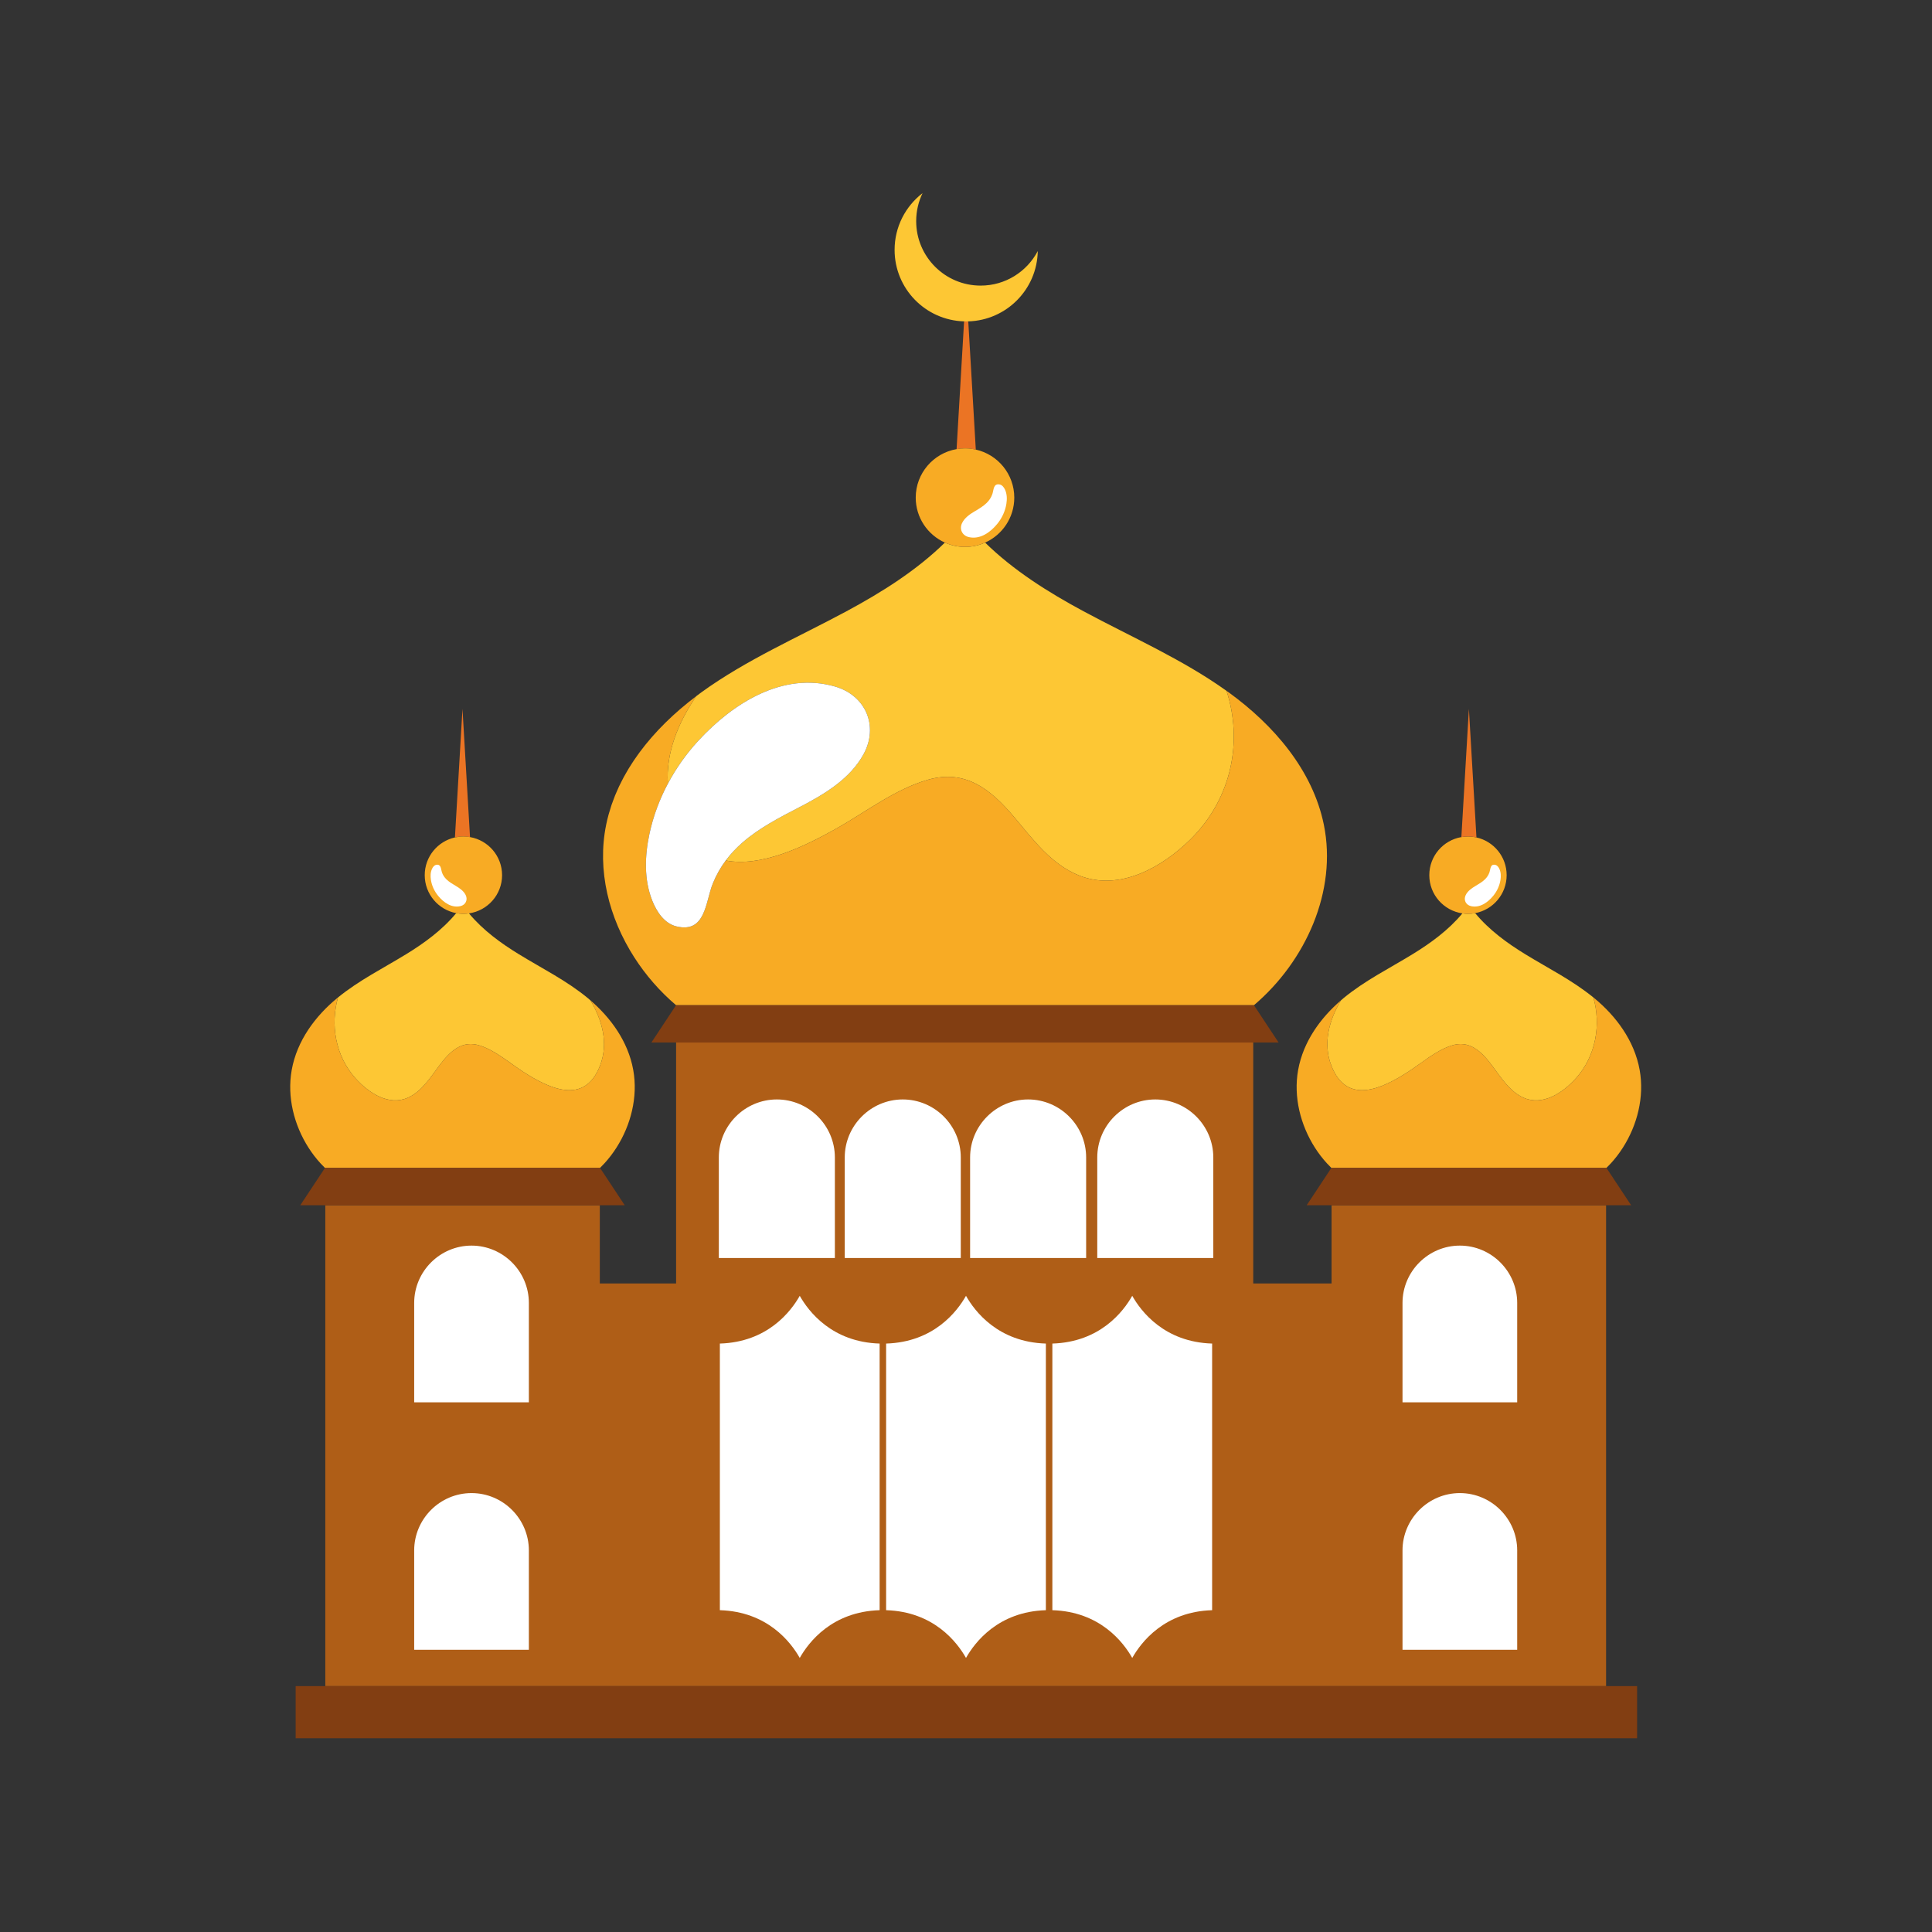 <?xml version="1.0" encoding="utf-8"?>
<!-- Generator: Adobe Illustrator 27.5.0, SVG Export Plug-In . SVG Version: 6.00 Build 0)  -->
<svg version="1.1" id="Capa_1" xmlns="http://www.w3.org/2000/svg" xmlns:xlink="http://www.w3.org/1999/xlink" x="0px" y="0px"
	 viewBox="0 0 2122 2122" style="enable-background:new 0 0 2122 2122;" xml:space="preserve">
<rect x="0" y="0" width="2122" height="2122" fill="#333333" stroke="none"/>
<g>
	<polygon style="fill:#AF5E17;" points="1462.518,1323.762 1462.518,1409.682 1376.494,1409.682 1376.494,1145.051 
		742.595,1145.051 742.595,1409.682 658.799,1409.682 658.799,1323.762 357.292,1323.762 357.292,1851.944 1764.026,1851.944 
		1764.026,1323.762 	"/>
	<path style="fill:#FDC734;" d="M733.557,860.75c9.018-16.975,20.234-32.794,33.228-46.943
		c37.854-41.218,92.928-76.419,150.406-59.742c33.944,9.849,48.027,43.751,31.284,74.326
		c-14.833,27.089-42.904,43.932-70.338,58.117c-22.553,11.661-44.626,23.145-62.697,38.93c-6.731,5.88-12.901,12.365-18.341,19.671
		c38.275,7.462,84.826-14.341,121.896-35.267c32.305-18.236,64.146-43.064,100.18-53.401c41.637-11.942,69.44,11.074,94.848,41.154
		c20.719,24.529,40.828,52.149,71.839,64.244c43.951,17.142,90.309-9.152,121.283-39.539c0.726-0.711,1.442-1.425,2.149-2.146
		c21.924-22.294,35.688-48.687,41.932-76.146c6.426-28.324,4.838-57.797-4.042-85.15l-0.017-0.056
		c-48.799-34.86-104.226-58.989-157.05-87.396c-38.75-20.843-76.889-44.821-108.122-75.454c-6.75,3.025-14.212,4.746-22.09,4.746
		c-7.876,0-15.337-1.72-22.087-4.746c-31.233,30.633-69.372,54.611-108.124,75.454c-53.695,28.877-110.136,53.333-159.51,89.13
		c-1.897,1.376-3.598,2.675-5.469,4.097l-0.131,0.198C744.434,794.343,731.311,827.429,733.557,860.75z"/>
	<path style="fill:#F8AB24;" d="M1454.036,905.799c-12.21-59.856-55.032-109.462-104.406-145.262
		c-0.814-0.59-1.644-1.15-2.463-1.735l0.017,0.056c8.88,27.352,10.468,56.826,4.042,85.15
		c-6.229,27.457-19.986,53.832-41.932,76.146c-0.707,0.721-1.423,1.435-2.149,2.146c-30.974,30.387-77.332,56.682-121.283,39.539
		c-31.011-12.095-51.121-39.715-71.839-64.244c-25.408-30.08-53.211-53.096-94.848-41.154
		c-36.034,10.336-67.875,35.164-100.18,53.401c-37.07,20.925-83.62,42.729-121.896,35.267c-5.578,7.493-10.39,15.849-14.224,25.335
		c-8.103,20.053-7.722,54.714-39.732,47.103c-13.464-3.201-21.871-16.134-26.699-28.243c-9.22-23.133-8.324-49.201-3.106-73.552
		c4.115-19.191,11.023-37.698,20.219-55.004c-2.246-33.32,10.877-66.407,31.026-95.917l0.131-0.198
		c-2.882,2.173-5.737,4.395-8.56,6.663l-0.302,0.238c-2.711,2.183-5.396,4.409-8.046,6.677l-0.687,0.587
		c-2.526,2.173-5.018,4.385-7.479,6.633l-1.045,0.96c-2.334,2.151-4.636,4.336-6.901,6.555c-0.465,0.456-0.923,0.911-1.386,1.369
		c-2.141,2.121-4.248,4.273-6.324,6.455c-0.56,0.59-1.111,1.186-1.666,1.78c-1.951,2.088-3.873,4.197-5.756,6.339
		c-0.646,0.733-1.277,1.476-1.912,2.215c-1.764,2.049-3.506,4.112-5.203,6.209c-0.711,0.875-1.398,1.766-2.095,2.651
		c-1.581,2-3.145,4.015-4.66,6.058c-0.762,1.028-1.496,2.076-2.244,3.113c-1.398,1.952-2.789,3.905-4.129,5.893
		c-0.797,1.184-1.557,2.39-2.331,3.588c-1.223,1.886-2.444,3.774-3.606,5.691c-0.821,1.354-1.588,2.731-2.38,4.099
		c-1.05,1.82-2.11,3.635-3.104,5.482c-0.819,1.515-1.571,3.06-2.351,4.592c-0.887,1.747-1.793,3.483-2.629,5.254
		c-0.809,1.713-1.539,3.459-2.299,5.196c-0.716,1.637-1.464,3.262-2.136,4.921c-0.799,1.971-1.506,3.976-2.237,5.973
		c-0.538,1.471-1.12,2.923-1.624,4.409c-0.807,2.39-1.508,4.818-2.217,7.245c-0.334,1.138-0.718,2.254-1.028,3.398
		c-0.977,3.601-1.852,7.238-2.602,10.918c-10.227,50.146,3.047,102.238,30.801,145.579c12.616,19.7,28.224,37.59,45.975,52.67
		h634.708C1434.066,1055.794,1468.915,978.74,1454.036,905.799z"/>
	<path style="fill:#FDC734;" d="M1462.375,1170.713c17.135,43.724,56.132,24.601,83.919,6.723
		c15.376-9.89,30.528-23.359,47.676-28.964c19.817-6.478,33.047,6.007,45.14,22.324c9.859,13.303,19.43,28.285,34.187,34.845
		c20.916,9.298,42.979-4.965,57.72-21.447c22.073-24.684,27.506-58.974,19.052-88.655c-23.22-18.909-49.608-32.027-74.745-47.435
		c-19.976-12.246-39.608-26.494-55.089-45.16c-2.56,0.48-5.191,0.76-7.893,0.76c-2.078,0-4.108-0.2-6.108-0.49
		c-15.446,18.529-34.972,32.704-54.847,44.889c-25.554,15.664-52.414,28.928-75.912,48.346c-0.902,0.745-1.771,1.554-2.66,2.324
		C1459.695,1120.671,1452.769,1146.201,1462.375,1170.713z"/>
	<path style="fill:#F8AB24;" d="M1802.498,1197.616c0.248-7.457-0.249-14.955-1.576-22.373c-5.81-32.468-26.19-59.374-49.688-78.794
		l-1.171-0.94l0.007,0.029c8.453,29.681,3.021,63.971-19.052,88.655c-14.74,16.482-36.804,30.745-57.72,21.447
		c-14.758-6.561-24.329-21.542-34.187-34.845c-12.092-16.317-25.323-28.802-45.14-22.324c-17.148,5.605-32.3,19.074-47.676,28.964
		c-27.788,17.878-66.784,37.001-83.919-6.723c-9.605-24.512-2.68-50.042,10.441-71.939l0.058-0.103
		c-1.362,1.172-2.712,2.368-4.049,3.589l-0.19,0.175c-1.274,1.169-2.533,2.361-3.781,3.576l-0.38,0.371
		c-1.181,1.16-2.348,2.339-3.498,3.537l-0.572,0.597c-1.084,1.14-2.156,2.3-3.211,3.476l-0.735,0.829
		c-0.994,1.125-1.976,2.266-2.938,3.42l-0.865,1.05c-0.906,1.108-1.801,2.226-2.678,3.362l-0.967,1.276
		c-0.819,1.084-1.627,2.178-2.417,3.286c-0.363,0.509-0.714,1.026-1.069,1.54c-0.728,1.055-1.45,2.112-2.149,3.186
		c-0.387,0.594-0.758,1.196-1.135,1.796c-0.644,1.023-1.284,2.051-1.903,3.094c-0.4,0.677-0.779,1.367-1.17,2.051
		c-0.563,0.991-1.125,1.983-1.661,2.989c-0.407,0.767-0.789,1.547-1.181,2.324c-0.483,0.955-0.972,1.905-1.43,2.874
		c-0.402,0.85-0.775,1.718-1.157,2.577c-0.41,0.924-0.831,1.842-1.219,2.775c-0.39,0.945-0.743,1.905-1.11,2.86
		c-0.336,0.877-0.687,1.747-1.001,2.634c-0.375,1.052-0.707,2.126-1.05,3.194c-0.263,0.819-0.548,1.625-0.792,2.451
		c-0.365,1.233-0.68,2.485-1.003,3.734c-0.176,0.682-0.378,1.352-0.541,2.039c-0.463,1.951-0.877,3.92-1.235,5.912
		c-1.328,7.418-1.822,14.916-1.574,22.373c0.996,29.832,13.91,59.033,33.169,80.075c1.6,1.749,3.245,3.442,4.931,5.072l0.002-0.005
		h302.087c1.683-1.63,3.325-3.32,4.923-5.067C1788.586,1256.649,1801.502,1227.448,1802.498,1197.616z"/>
	<path style="fill:#FDC734;" d="M390.301,1184.193c14.74,16.482,36.803,30.745,57.719,21.447
		c14.758-6.561,24.329-21.542,34.187-34.845c12.093-16.317,25.323-28.802,45.14-22.324c17.147,5.605,32.299,19.074,47.676,28.964
		c27.788,17.878,66.785,37.001,83.919-6.723c9.605-24.512,2.68-50.042-10.438-71.939c-0.891-0.77-1.762-1.579-2.663-2.324
		c-23.496-19.418-50.358-32.682-75.912-48.346c-19.876-12.185-39.401-26.361-54.848-44.889c-2,0.29-4.027,0.49-6.107,0.49
		c-2.699,0-5.333-0.28-7.893-0.76c-15.481,18.666-35.113,32.914-55.088,45.16c-25.135,15.408-51.525,28.526-74.746,47.435
		C362.795,1125.219,368.228,1159.509,390.301,1184.193z"/>
	<path style="fill:#F8AB24;" d="M659.011,1282.759c1.683-1.63,3.325-3.32,4.923-5.067c19.26-21.043,32.176-50.244,33.172-80.075
		c0.248-7.457-0.249-14.955-1.577-22.373c-0.355-1.993-0.77-3.961-1.235-5.912c-0.163-0.687-0.363-1.357-0.541-2.039
		c-0.322-1.249-0.636-2.501-1.001-3.734c-0.246-0.826-0.529-1.632-0.792-2.451c-0.346-1.067-0.677-2.141-1.05-3.194
		c-0.317-0.887-0.667-1.757-1.004-2.634c-0.366-0.955-0.721-1.915-1.111-2.86c-0.387-0.933-0.809-1.851-1.218-2.775
		c-0.383-0.859-0.755-1.727-1.157-2.577c-0.458-0.969-0.945-1.919-1.428-2.874c-0.392-0.777-0.777-1.557-1.184-2.324
		c-0.536-1.006-1.099-1.998-1.661-2.989c-0.387-0.684-0.77-1.374-1.169-2.051c-0.616-1.043-1.259-2.071-1.902-3.094
		c-0.378-0.6-0.748-1.201-1.133-1.796c-0.699-1.074-1.422-2.131-2.151-3.186c-0.356-0.514-0.706-1.03-1.067-1.54
		c-0.789-1.108-1.598-2.202-2.419-3.286l-0.965-1.276c-0.877-1.135-1.774-2.254-2.68-3.362l-0.863-1.05
		c-0.964-1.154-1.944-2.295-2.94-3.42l-0.736-0.829c-1.055-1.176-2.124-2.336-3.21-3.476l-0.57-0.597
		c-1.152-1.198-2.319-2.377-3.501-3.537l-0.38-0.371c-1.245-1.215-2.507-2.407-3.781-3.576l-0.19-0.175
		c-1.335-1.22-2.685-2.417-4.049-3.589l0.061,0.103c13.118,21.897,20.044,47.427,10.438,71.939
		c-17.135,43.724-56.131,24.601-83.919,6.723c-15.376-9.89-30.528-23.359-47.676-28.964c-19.817-6.478-33.047,6.007-45.14,22.324
		c-9.858,13.303-19.43,28.285-34.187,34.845c-20.916,9.298-42.979-4.965-57.719-21.447c-22.073-24.684-27.506-58.974-19.053-88.655
		l0.007-0.029l-1.172,0.94c-23.498,19.42-43.878,46.327-49.688,78.794c-1.328,7.418-1.822,14.916-1.574,22.373
		c0.996,29.832,13.91,59.033,33.17,80.075c1.603,1.751,3.249,3.447,4.938,5.081l0.01-0.014H659.011z"/>
	<path style="fill:#EB7424;" d="M1071.764,493.797l-8.268-140.811c-0.765,0.022-1.513,0.115-2.282,0.115
		c-0.782,0-1.54-0.095-2.314-0.117l-8.241,140.314c3.011-0.519,6.088-0.845,9.247-0.845
		C1063.986,492.453,1067.944,492.942,1071.764,493.797z"/>
	<path style="fill:#FFFFFF;" d="M1055.269,1271.294c0-35.047-28.677-63.724-63.724-63.724c-35.048,0-63.725,28.677-63.725,63.724
		v110.426h127.449V1271.294z"/>
	<path style="fill:#FFFFFF;" d="M916.977,1271.294c0-35.047-28.677-63.724-63.725-63.724c-35.047,0-63.724,28.677-63.724,63.724
		v110.426h127.449V1271.294z"/>
	<path style="fill:#FFFFFF;" d="M1192.957,1271.294c0-35.047-28.677-63.724-63.724-63.724s-63.725,28.677-63.725,63.724v110.426
		h127.449V1271.294z"/>
	<path style="fill:#FFFFFF;" d="M1268.896,1207.57c-35.05,0-63.724,28.677-63.724,63.724v110.426h127.449v-110.426
		C1332.621,1236.247,1303.943,1207.57,1268.896,1207.57z"/>
	<path style="fill:#FFFFFF;" d="M878.4,1423.25c-9.715,17.199-35.335,50.85-87.734,52.448v91.693v109.459v91.693
		c52.399,1.598,78.019,35.25,87.734,52.448c9.715-17.199,35.335-50.85,87.737-52.448v-91.693v-109.459v-91.693
		C913.735,1474.1,888.115,1440.449,878.4,1423.25z"/>
	<path style="fill:#FFFFFF;" d="M1060.997,1423.25c-9.715,17.199-35.335,50.85-87.737,52.448v91.693v109.459v91.693
		c52.402,1.598,78.022,35.25,87.737,52.448c9.715-17.199,35.335-50.85,87.734-52.448v-91.693v-109.459v-91.693
		C1096.332,1474.1,1070.711,1440.449,1060.997,1423.25z"/>
	<path style="fill:#FFFFFF;" d="M1243.591,1423.25c-9.715,17.199-35.335,50.85-87.735,52.448v91.693v109.459v91.693
		c52.4,1.598,78.02,35.25,87.735,52.448c9.715-17.199,35.335-50.85,87.737-52.448v-91.693v-109.459v-91.693
		C1278.926,1474.1,1253.305,1440.449,1243.591,1423.25z"/>
	<path style="fill:#F8AB24;" d="M1071.764,493.797c-3.82-0.855-7.778-1.345-11.859-1.345c-3.16,0-6.236,0.326-9.247,0.845
		c-25.476,4.397-44.874,26.546-44.874,53.276c0,22.015,13.164,40.924,32.034,49.379c6.75,3.025,14.212,4.746,22.087,4.746
		c7.878,0,15.34-1.72,22.09-4.746c18.87-8.455,32.034-27.362,32.034-49.379C1114.029,520.762,1095.944,499.208,1071.764,493.797z"/>
	<path style="fill:#FFFFFF;" d="M1666.404,1431.085c0-34.638-28.341-62.979-62.979-62.979c-34.638,0-62.982,28.341-62.982,62.979
		v109.14h125.961V1431.085z"/>
	<path style="fill:#FFFFFF;" d="M1666.404,1702.902c0-34.641-28.341-62.982-62.979-62.982c-34.638,0-62.982,28.341-62.982,62.982
		v109.138h125.961V1702.902z"/>
	<path style="fill:#F8AB24;" d="M1621.649,919.799c-2.999-0.672-6.105-1.055-9.306-1.055c-2.48,0-4.894,0.256-7.257,0.665
		c-19.998,3.449-35.223,20.833-35.223,41.815c0,21.381,15.813,39.023,36.372,41.99c2,0.29,4.03,0.49,6.108,0.49
		c2.702,0,5.332-0.28,7.893-0.76c19.683-3.705,34.587-20.959,34.587-41.72C1654.823,940.964,1640.628,924.048,1621.649,919.799z"/>
	<path style="fill:#FFFFFF;" d="M1640.101,983.921c4.092-4.994,6.926-11.045,7.922-17.438c0.639-4.093,0.541-8.431-1.208-12.187
		c-0.916-1.966-2.434-4.034-4.699-4.439c-5.388-0.964-4.998,4.789-6.158,8.195c-1.082,3.184-2.833,5.676-4.985,7.783
		c-2.855,2.791-6.411,4.906-10.048,7.055c-4.424,2.614-8.928,5.676-11.137,10.314c-2.495,5.235,0.163,10.736,5.892,12.051
		C1625.385,997.487,1634.201,991.122,1640.101,983.921z"/>
	<path style="fill:#FFFFFF;" d="M517.894,1368.105c-34.638,0-62.98,28.341-62.98,62.979v109.14h125.961v-109.14
		C580.875,1396.447,552.532,1368.105,517.894,1368.105z"/>
	<path style="fill:#FFFFFF;" d="M517.894,1639.92c-34.638,0-62.98,28.341-62.98,62.982v109.138h125.961v-109.138
		C580.875,1668.261,552.532,1639.92,517.894,1639.92z"/>
	<path style="fill:#EB7424;" d="M516.235,919.409l-8.273-140.845l-8.293,141.235c2.999-0.672,6.105-1.055,9.306-1.055
		C511.455,918.745,513.872,919,516.235,919.409z"/>
	<path style="fill:#F8AB24;" d="M516.235,919.409c-2.363-0.409-4.78-0.665-7.26-0.665c-3.201,0-6.307,0.383-9.306,1.055
		c-18.977,4.249-33.174,21.164-33.174,41.425c0,20.76,14.904,38.015,34.587,41.72c2.56,0.48,5.194,0.76,7.893,0.76
		c2.081,0,4.107-0.2,6.107-0.49c20.56-2.967,36.373-20.609,36.373-41.99C551.455,940.243,536.23,922.859,516.235,919.409z"/>
	<polygon style="fill:#823E12;" points="324.715,1851.944 324.715,1909.189 357.292,1909.189 449.714,1909.189 658.799,1909.189 
		742.595,1909.189 750.822,1909.189 1370.497,1909.189 1376.494,1909.189 1462.518,1909.189 1671.605,1909.189 1764.026,1909.189 
		1798.104,1909.189 1798.104,1851.944 1764.026,1851.944 357.292,1851.944 	"/>
	<polygon style="fill:#823E12;" points="1404.35,1145.051 1377.237,1104.048 1376.494,1104.048 1059.905,1104.048 742.595,1104.048 
		742.551,1104.048 715.438,1145.051 742.595,1145.051 1376.494,1145.051 	"/>
	<polygon style="fill:#823E12;" points="1462.314,1282.764 1435.203,1323.762 1462.518,1323.762 1764.026,1323.762 
		1791.534,1323.762 1764.421,1282.759 1764.404,1282.759 1462.316,1282.759 	"/>
	<polygon style="fill:#823E12;" points="686.156,1323.762 659.043,1282.759 659.011,1282.759 356.939,1282.759 356.929,1282.773 
		329.826,1323.762 357.292,1323.762 658.799,1323.762 	"/>
	<path style="fill:#FDC734;" d="M1063.496,352.986c41.932-1.206,75.64-35.164,76.324-77.228
		c-11.847,22.548-35.479,37.937-62.719,37.937c-39.114,0-70.818-31.708-70.818-70.821c0-11.016,2.516-21.444,7.004-30.743
		c-18.672,14.38-30.714,36.943-30.714,62.331c0,42.648,33.976,77.287,76.326,78.521c0.775,0.022,1.533,0.117,2.314,0.117
		C1061.983,353.101,1062.731,353.008,1063.496,352.986z"/>
	<path style="fill:#FFFFFF;" d="M1095.274,575.493c5.213-6.36,8.823-14.071,10.092-22.214c0.814-5.216,0.689-10.743-1.537-15.527
		c-1.167-2.507-3.101-5.143-5.99-5.659c-6.865-1.228-6.37,6.105-7.844,10.443c-1.376,4.056-3.61,7.233-6.354,9.915
		c-3.634,3.559-8.168,6.253-12.801,8.989c-5.637,3.33-11.376,7.233-14.19,13.143c-3.177,6.67,0.207,13.676,7.51,15.354
		C1076.524,592.779,1087.759,584.669,1095.274,575.493z"/>
	<path style="fill:#EB7424;" d="M1621.649,919.799l-8.292-141.235l-8.27,140.845c2.363-0.409,4.777-0.665,7.257-0.665
		C1615.544,918.745,1618.65,919.127,1621.649,919.799z"/>
	<path style="fill:#FFFFFF;" d="M511.531,983.205c-2.21-4.638-6.714-7.701-11.138-10.314c-3.637-2.148-7.194-4.263-10.049-7.055
		c-2.151-2.107-3.902-4.599-4.984-7.783c-1.159-3.406-0.77-9.159-6.158-8.195c-2.265,0.405-3.783,2.472-4.699,4.439
		c-1.749,3.756-1.846,8.095-1.208,12.187c0.996,6.392,3.83,12.444,7.922,17.438c5.9,7.201,14.716,13.566,24.421,11.335
		C511.368,993.941,514.025,988.44,511.531,983.205z"/>
	<path style="fill:#FFFFFF;" d="M815.44,925.439c18.071-15.786,40.144-27.269,62.697-38.93
		c27.435-14.185,55.505-31.028,70.338-58.117c16.743-30.575,2.66-64.477-31.284-74.326
		c-57.479-16.677-112.553,18.524-150.406,59.742c-12.994,14.148-24.21,29.968-33.228,46.943
		c-9.196,17.305-16.104,35.812-20.219,55.004c-5.218,24.35-6.115,50.419,3.106,73.552c4.828,12.109,13.235,25.042,26.699,28.243
		c32.01,7.61,31.629-27.05,39.732-47.103c3.834-9.486,8.646-17.842,14.224-25.335C802.539,937.804,808.709,931.319,815.44,925.439z"
		/>
</g>
</svg>
